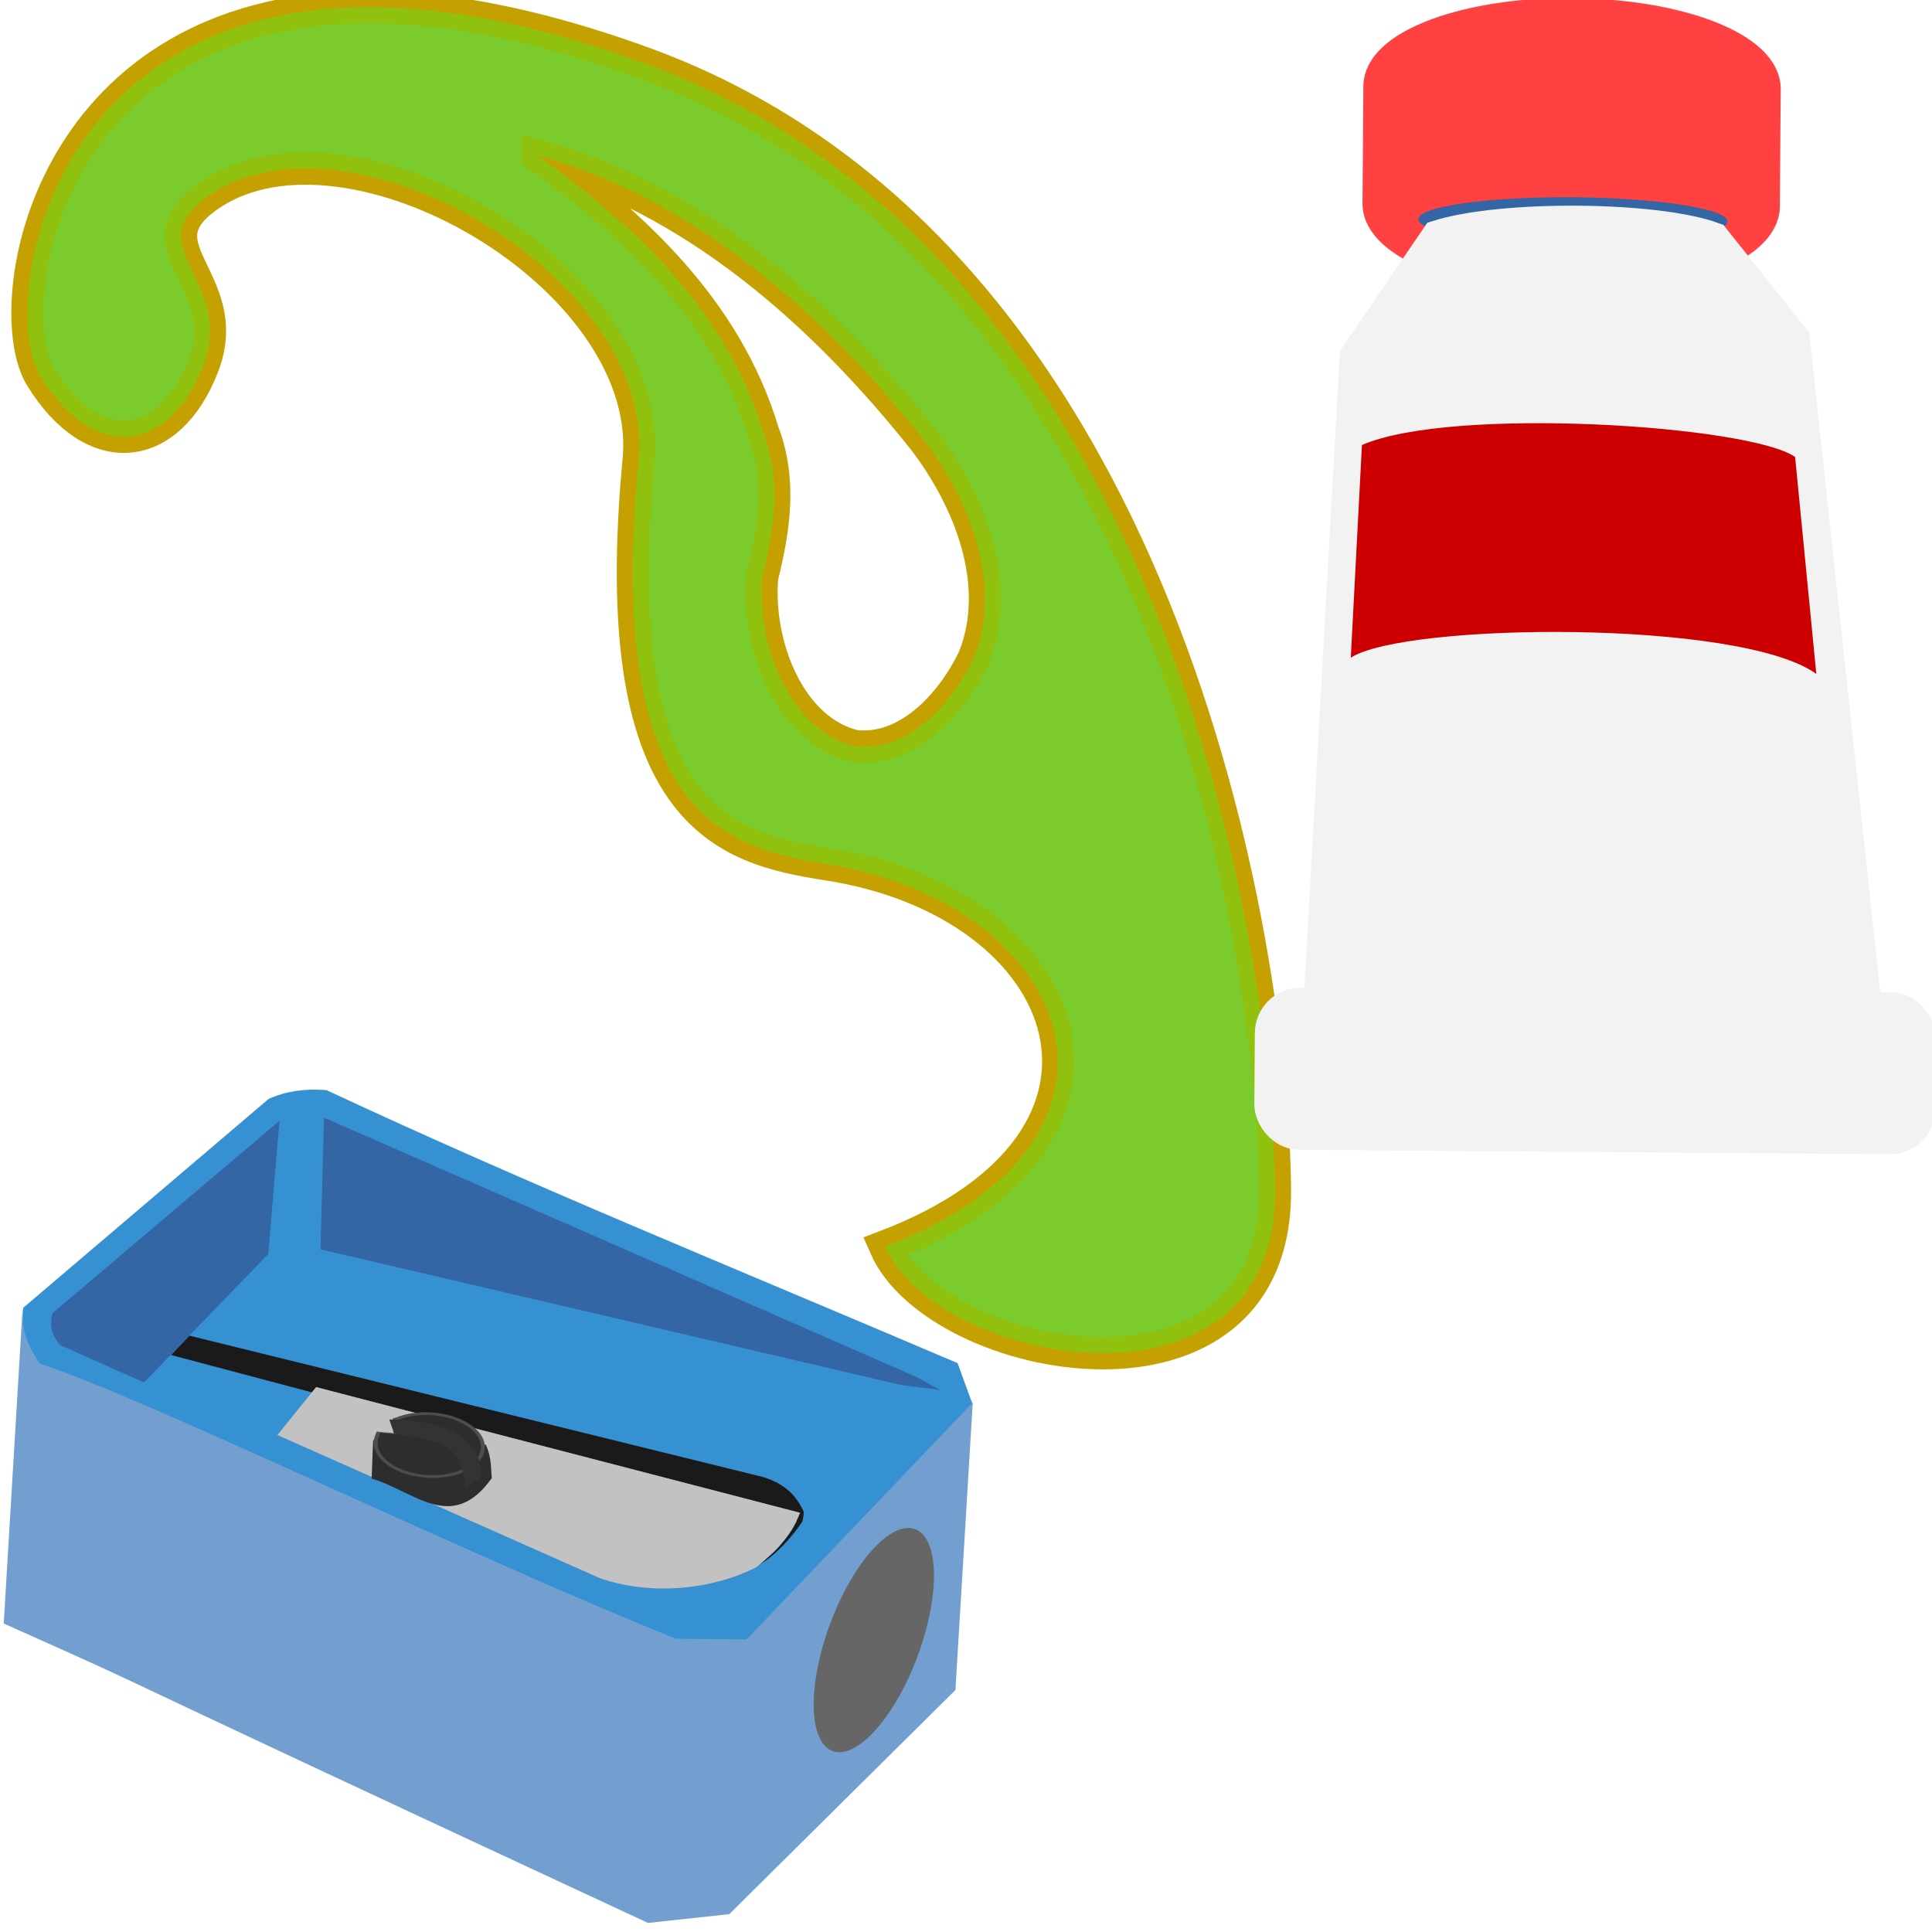 <?xml version="1.0" encoding="UTF-8" standalone="no"?>
<svg
   xmlns:dc="http://purl.org/dc/elements/1.1/"
   xmlns:cc="http://creativecommons.org/ns#"
   xmlns:rdf="http://www.w3.org/1999/02/22-rdf-syntax-ns#"
   xmlns:svg="http://www.w3.org/2000/svg"
   xmlns="http://www.w3.org/2000/svg"
   xmlns:sodipodi="http://sodipodi.sourceforge.net/DTD/sodipodi-0.dtd"
   xmlns:inkscape="http://www.inkscape.org/namespaces/inkscape"
   version="1.1"
   width="16"
   height="16"
   id="svg2"
   viewBox="0 0 16 16"
   inkscape:version="0.92.2 5c3e80d, 2017-08-06"
   sodipodi:docname="gimp-prefs-tool-options.svg">
  <sodipodi:namedview
     pagecolor="#ffffff"
     bordercolor="#666666"
     borderopacity="1"
     objecttolerance="10"
     gridtolerance="10"
     guidetolerance="10"
     inkscape:pageopacity="0"
     inkscape:pageshadow="2"
     inkscape:window-width="921"
     inkscape:window-height="645"
     id="namedview1732"
     showgrid="false"
     inkscape:zoom="29.619792"
     inkscape:cx="5.965254"
     inkscape:cy="7.6873528"
     inkscape:window-x="211"
     inkscape:window-y="63"
     inkscape:window-maximized="0"
     inkscape:current-layer="svg2" />
  <defs
     id="defs7386">
    <linearGradient
       id="linearGradient8340">
      <stop
         stop-opacity="0.796"
         stop-color="#ffffff"
         id="stop8342" />
      <stop
         stop-opacity="0.216"
         stop-color="#ffffff"
         offset="1"
         id="stop8344" />
    </linearGradient>
    <linearGradient
       id="linearGradient6651">
      <stop
         stop-color="#f2f2f2"
         id="stop6653" />
      <stop
         stop-color="#c3c3c3"
         id="stop6655"
         offset="1" />
    </linearGradient>
    <linearGradient
       id="linearGradient6629">
      <stop
         stop-color="#aeaeae"
         id="stop6631" />
      <stop
         stop-opacity="0"
         stop-color="#c4c4c4"
         id="stop6633"
         offset="1" />
    </linearGradient>
    <linearGradient
       id="linearGradient4083-1">
      <stop
         stop-color="#627272"
         id="stop4085-4" />
      <stop
         stop-color="#1d2222"
         id="stop4087-9"
         offset="1" />
    </linearGradient>
    <linearGradient
       id="linearGradient9910">
      <stop
         id="stop9912"
         offset="0"
         style="stop-color:#729fcf;stop-opacity:1;" />
      <stop
         style="stop-color:#a5bfda;stop-opacity:1;"
         offset="0.316"
         id="stop9918" />
      <stop
         id="stop9914"
         offset="1"
         style="stop-color:#376ca4;stop-opacity:1;" />
    </linearGradient>
    <linearGradient
       id="linearGradient4029">
      <stop
         id="stop4031"
         offset="0"
         style="stop-color:#035f9c;stop-opacity:1;" />
      <stop
         id="stop4033"
         offset="1"
         style="stop-color:#035f9c;stop-opacity:0;" />
    </linearGradient>
    <linearGradient
       id="linearGradient3936">
      <stop
         id="stop3938"
         offset="0"
         style="stop-color:#f9f9f9;stop-opacity:1;" />
      <stop
         id="stop3940"
         offset="1"
         style="stop-color:#f9f9f9;stop-opacity:0;" />
    </linearGradient>
    <linearGradient
       id="linearGradient3924">
      <stop
         id="stop3926"
         offset="0"
         style="stop-color:#b3b3b3;stop-opacity:1;" />
      <stop
         id="stop3928"
         offset="1"
         style="stop-color:#b3b3b3;stop-opacity:0;" />
    </linearGradient>
  </defs>
  <g
     style="display:inline"
     id="gimp-prefs-tool-options"
     transform="matrix(0.992,0,0,1.004,0.025,-1040.702)">
    <rect
       y="1036.707"
       x="0.345"
       height="15.375"
       width="15.372"
       id="rect4207-4-0"
       style="color:#000000;clip-rule:nonzero;display:inline;overflow:visible;visibility:visible;opacity:0;isolation:auto;mix-blend-mode:normal;color-interpolation:sRGB;color-interpolation-filters:linearRGB;solid-color:#000000;solid-opacity:1;fill:none;fill-opacity:1;fill-rule:nonzero;stroke:#3c3c3c;stroke-width:0.56;stroke-linecap:round;stroke-linejoin:round;stroke-miterlimit:4;stroke-dasharray:none;stroke-dashoffset:0;stroke-opacity:1;color-rendering:auto;image-rendering:auto;shape-rendering:auto;text-rendering:auto;enable-background:accumulate" />
    <g
       transform="matrix(0.011,6.2851495e-4,-6.1969385e-4,0.011,-0.422,1043.196)"
       id="g9180-3"
       style="display:inline">
      <g
         id="g8740-5"
         transform="translate(24.244,62.629)">
        <path
           sodipodi:nodetypes="cccccccccccc"
           style="fill:#3691d3;fill-opacity:1;stroke:none"
           d="m 267.906,134.281 c -14.086,0.023 -27.741,2.487 -40.625,9.125 L 50.5,310.062 c -0.898,14.928 1.66,29.188 14.156,41.438 l 63.625,20.188 357.594,133.344 73.75,25.25 L 612.156,527.25 772.781,341.375 759.625,311.094 C 584.584,248.828 427.783,196.225 270.719,134.312 c -0.943,-0.02 -1.873,-0.033 -2.812,-0.031 z"
           id="path4007-9"
           inkscape:connector-curvature="0" />
        <path
           sodipodi:nodetypes="ccccccccccssssccc"
           id="path2996-8"
           d="m 267.906,134.281 c -14.086,0.023 -27.741,2.487 -40.625,9.125 L 50.5,310.062 c -0.898,14.928 4.691,27.926 17.187,40.175 l 59.079,26.248 359.109,128.546 73.75,25.25 52.531,-3.031 160.625,-185.875 -13.156,-30.281 c -133.101,-46.282 -266.681,-91.656 -397.906,-141.375 -0.609,-0.231 -1.235,-0.488 -1.844,-0.719 -7.417,-2.813 -14.817,-5.627 -22.219,-8.469 -0.79,-0.303 -1.585,-0.603 -2.375,-0.906 -21.596,-8.303 -43.119,-16.73 -64.562,-25.312 -0.943,-0.02 -1.873,-0.033 -2.812,-0.031 z"
           style="fill:#1874f9;fill-opacity:0;stroke:none"
           inkscape:connector-curvature="0" />
        <path
           sodipodi:nodetypes="cccccc"
           inkscape:connector-curvature="0"
           id="path3059-4"
           d="m 236.429,159.286 -2.857,100 L 145,360.714 80,336.429 c -7.805,-7.857 -8.82,-15.714 -7.143,-23.571 z"
           style="fill:#3465a4;fill-opacity:1;stroke:none" />
        <path
           sodipodi:nodetypes="cccccccccc"
           inkscape:connector-curvature="0"
           id="path3841-3"
           d="m 772.767,339.87 -1.01,215.668 -161.624,177.282 -61.114,10.102 C 48.992,546.952 200.135,603.676 48.992,546.952 l 1.01,-236.376 c 1.115,11.556 -0.146,20.08 15.405,40.659 78.535,19.949 323.744,121.795 492.702,178.039 l 53.538,-2.525 z"
           style="fill:#729fcf;fill-opacity:1;stroke:none" />
        <path
           id="path3843-5-2"
           d="m 611.656,527.25 -17.594,0.344 -35.469,1.656 -9.219,213.594 60.75,-10.031 0.188,-0.219 z"
           style="fill:none;fill-opacity:1;stroke:none"
           inkscape:connector-curvature="0" />
        <path
           sodipodi:nodetypes="cssccccccc"
           inkscape:connector-curvature="0"
           id="path4234-6"
           d="m 644.469,435.062 c -8.196,17.541 -15.811,26.722 -23.125,31.219 -0.801,0.492 -1.94,0.564 -2.406,1.312 -0.851,1.365 -1.66,2.558 -2.469,3.594 12.983,-7.04 26.855,-25.292 32.319,-34.878 z m -56.062,32.094 5.469,13.656 c 3.729,-1.235 7.34,-2.58 10.812,-4.031 -5.601,-1.637 -10.587,-8.276 -16.281,-9.625 z"
           style="fill:#1a1a1a;stroke:none" />
        <path
           id="path4236-0"
           d="m 163.656,339.75 -16.688,19.312 347.5,125.25 c 40.356,11.083 86.912,4.454 118.406,-11.281 12.968,-9.975 25.178,-20.796 32.094,-37.688 z"
           style="fill:#3691d3;fill-opacity:1;stroke:none"
           inkscape:connector-curvature="0" />
        <path
           id="path4238-1"
           d="m 177.438,323.781 -13.156,15.25 484.375,97.812 c 0.633,-2.562 0.959,-5.168 0.906,-7.812 -5.76,-10.968 -14.539,-20.304 -32.875,-24.5 z"
           style="fill:#1a1a1a;stroke:none"
           inkscape:connector-curvature="0" />
        <path
           inkscape:connector-curvature="0"
           id="path4242-7"
           d="m 275.386,356.759 -27.206,37.478 250.014,93.054 c 40.757,11.384 87.031,3.021 117.902,-15.094 12.577,-11.33 24.365,-23.581 30.628,-42.436 z"
           style="fill:#999999;fill-opacity:1;stroke:none" />
        <path
           style="fill:#3465a4;fill-opacity:1;stroke:none"
           d="m 270,155 2.857,98.571 L 718.571,330 747.397,331.847 730,323.571 Z"
           id="path4257-5"
           inkscape:connector-curvature="0"
           sodipodi:nodetypes="cccccc" />
        <path
           id="path4038-2"
           d="m 772.781,339.875 -161.125,186.875 -0.375,0.031 0.75,203.938 L 771.75,555.531 Z"
           style="fill:none;fill-opacity:1;stroke:none"
           inkscape:connector-curvature="0" />
        <path
           style="fill:#cccccc;fill-opacity:0.796;stroke:none"
           d="m 275.386,356.759 -27.206,37.478 250.014,93.054 c 40.757,11.384 87.031,3.021 117.902,-15.094 12.577,-11.33 24.365,-23.581 30.628,-42.436 z"
           id="path4076-3"
           inkscape:connector-curvature="0" />
        <path
           sodipodi:nodetypes="ccccc"
           inkscape:connector-curvature="0"
           id="path4232-8"
           d="m 320.723,393.914 85.358,-1.515 c 5.069,9.266 4.706,16.721 6.061,24.749 -27.917,43.482 -57.666,13.278 -90.914,5.556 z"
           style="fill:#2d2d2d;stroke:none" />
        <path
           sodipodi:nodetypes="csssssssc"
           inkscape:connector-curvature="0"
           id="path4230-1"
           d="m 405.576,395.176 c 0,13.529 -18.882,24.496 -42.174,24.496 -23.292,0 -42.174,-10.967 -42.174,-24.496 0,-2.036 0.427,-4.013 1.233,-5.904 0.277,-0.651 0.24,-1.982 0.965,-1.921 22.906,1.911 31.134,-0.299 11.096,-10.026 -0.865,-0.42 1.72,-0.901 2.626,-1.321 7.204,-3.333 16.329,-5.324 26.255,-5.324 21.684,0 39.835,9.551 41.969,22.085"
           style="fill:#4d4d4d;fill-opacity:1;stroke:none" />
        <path
           sodipodi:nodetypes="csssssssc"
           inkscape:connector-curvature="0"
           id="path4110-0"
           d="m 402.546,395.176 c 0,12.413 -17.525,22.476 -39.143,22.476 -21.618,0 -39.143,-10.063 -39.143,-22.476 0,-1.868 0.397,-3.682 1.144,-5.417 0.257,-0.597 0.222,-1.818 0.895,-1.763 21.26,1.754 28.897,-0.274 10.298,-9.199 -0.802,-0.385 1.596,-0.827 2.437,-1.212 6.686,-3.058 15.156,-4.885 24.368,-4.885 20.126,0 36.973,8.764 38.953,20.264"
           style="fill:#2d2d2d;fill-opacity:1;stroke:none;stroke-opacity:1" />
        <path
           sodipodi:nodetypes="ccccc"
           inkscape:connector-curvature="0"
           id="path4228-2"
           d="m 404.061,417.081 -11.807,9.157 c -3.123,-40.619 -31.467,-33.68 -64.207,-39.17 9.715,1.567 9.958,5.457 4.045,-9.309 51.719,-1.738 71.141,13.814 71.969,39.322 z"
           style="fill:#333333;stroke:none" />
        <path
           transform="matrix(0.696,0.522,-0.391,0.996,429.272,-353.955)"
           sodipodi:open="true"
           sodipodi:end="6.1846048"
           sodipodi:start="0"
           d="m 737.916,517.152 a 47.225,89.398 0 0 1 -46.061,89.371 47.225,89.398 0 0 1 -48.331,-84.967 47.225,89.398 0 0 1 43.679,-93.559 47.225,89.398 0 0 1 50.484,80.356"
           sodipodi:ry="89.398499"
           sodipodi:rx="47.224632"
           sodipodi:cy="517.15216"
           sodipodi:cx="690.69183"
           id="path3071-8-8"
           style="fill:none;fill-opacity:1;stroke:none"
           sodipodi:type="arc" />
        <path
           sodipodi:type="arc"
           style="fill:#666666;fill-opacity:1;stroke:none"
           id="path4058-1"
           sodipodi:cx="690.69183"
           sodipodi:cy="517.15216"
           sodipodi:rx="47.224632"
           sodipodi:ry="89.398499"
           d="m 737.916,517.152 a 47.225,89.398 0 0 1 -46.061,89.371 47.225,89.398 0 0 1 -48.331,-84.967 47.225,89.398 0 0 1 43.679,-93.559 47.225,89.398 0 0 1 50.484,80.356"
           sodipodi:start="0"
           sodipodi:end="6.1846048"
           sodipodi:open="true"
           transform="matrix(0.623,0.482,-0.35,0.92,458.633,-286.963)" />
      </g>
    </g>
    <path
       inkscape:connector-curvature="0"
       id="path3879-9"
       d="m 2.766,1036.624 c -2.443,0.172 -2.796,2.489 -2.45,3.043 0.443,0.709 1.075,0.625 1.355,-0.093 0.28,-0.718 -0.593,-0.988 0.072,-1.421 1.158,-0.752 3.669,0.669 3.566,2.166 -0.292,2.982 0.725,3.236 1.576,3.366 2.079,0.318 2.81,2.274 0.478,3.153 0.438,0.99 3.272,1.51 3.256,-0.467 -0.016,-1.977 -0.913,-7.737 -5.281,-9.299 -1.043,-0.373 -1.889,-0.496 -2.573,-0.448 z m 1.696,1.214 c 1.274,0.345 2.356,1.266 3.225,2.346 0.369,0.478 0.668,1.178 0.418,1.798 -0.192,0.398 -0.563,0.777 -0.993,0.729 -0.538,-0.126 -0.822,-0.821 -0.774,-1.395 0.099,-0.396 0.163,-0.795 0.008,-1.196 -0.311,-1.021 -1.101,-1.724 -1.884,-2.282 z"
       style="fill:#4e9a06;fill-opacity:0.656;stroke:#c4a000;stroke-width:0.268;stroke-linecap:butt;stroke-linejoin:miter;stroke-miterlimit:4;stroke-dasharray:none;stroke-opacity:1"
       sodipodi:nodetypes="ccsccscssccccccccc" />
    <path
       style="fill:#73d216;fill-opacity:0.656;stroke:none;stroke-width:0.268;stroke-linecap:butt;stroke-linejoin:miter;stroke-miterlimit:4;stroke-dasharray:none;stroke-opacity:1"
       d="m 2.766,1036.624 c -2.443,0.172 -2.796,2.489 -2.45,3.043 0.443,0.709 1.075,0.625 1.355,-0.093 0.28,-0.718 -0.593,-0.988 0.072,-1.421 1.158,-0.752 3.669,0.669 3.566,2.166 -0.292,2.982 0.726,3.228 1.576,3.366 2.064,0.334 2.81,2.274 0.478,3.153 0.438,0.99 3.272,1.51 3.256,-0.467 -0.016,-1.977 -0.913,-7.737 -5.281,-9.299 -1.043,-0.373 -1.889,-0.496 -2.573,-0.448 z m 1.696,1.214 c 1.274,0.345 2.356,1.266 3.225,2.346 0.369,0.478 0.668,1.178 0.418,1.798 -0.192,0.398 -0.563,0.777 -0.993,0.729 -0.538,-0.126 -0.822,-0.821 -0.774,-1.395 0.099,-0.396 0.163,-0.795 0.008,-1.196 -0.311,-1.021 -1.101,-1.724 -1.884,-2.282 z"
       id="path4620-0"
       inkscape:connector-curvature="0"
       sodipodi:nodetypes="ccsccscssccccccccc" />
    <path
       id="path4624-3"
       d="m 3.642,1037.276 c 1.193,0.326 3.133,1.399 3.947,2.416 0.346,0.45 1.161,1.659 0.927,2.241 -0.18,0.374 -0.695,1.093 -1.612,1.002 -0.504,-0.119 -0.908,-1.261 -0.863,-1.801 0.093,-0.372 0.126,-0.694 -0.019,-1.071 -0.292,-0.961 -1.648,-2.263 -2.38,-2.788 z"
       style="fill:none;stroke:none;stroke-width:0.268;stroke-linecap:butt;stroke-linejoin:round;stroke-miterlimit:4;stroke-dasharray:none;stroke-opacity:1"
       inkscape:connector-curvature="0" />
    <g
       id="g7038"
       transform="matrix(0.271,0.002,-0.002,0.271,3.478,1034.613)">
      <path
         inkscape:connector-curvature="0"
         style="color:#000000;display:inline;overflow:visible;visibility:visible;fill:#ff4141;fill-opacity:1;fill-rule:nonzero;stroke:#ff4141;stroke-width:1;stroke-linecap:round;stroke-linejoin:miter;stroke-miterlimit:4;stroke-dasharray:none;stroke-dashoffset:0;stroke-opacity:1;marker:none;marker-start:none;marker-mid:none;marker-end:none"
         d="m 35.127,7.35 c -3.058,0.087 -5.484,1.056 -5.484,2.224 0,0.278 0,3.292 0,3.57 0,1.226 2.671,2.224 5.941,2.224 3.27,0 5.916,-0.999 5.916,-2.224 0,-0.278 0,-3.292 0,-3.57 0,-1.226 -2.646,-2.224 -5.916,-2.224 -0.153,0 -0.307,-0.004 -0.457,0 z"
         id="path6659"
         sodipodi:nodetypes="cssssssc"
         inkscape:r_cx="true"
         inkscape:r_cy="true" />
      <ellipse
         ry="1.5"
         rx="5.375"
         cy="49.75"
         cx="52"
         style="color:#000000;display:inline;overflow:visible;visibility:visible;fill:#3465a4;fill-opacity:1;fill-rule:nonzero;stroke:none;stroke-width:1;stroke-linecap:round;stroke-linejoin:miter;stroke-miterlimit:4;stroke-dasharray:none;stroke-dashoffset:0;stroke-opacity:1;marker:none;marker-start:none;marker-mid:none;marker-end:none"
         id="path6729"
         inkscape:r_cx="true"
         inkscape:r_cy="true"
         transform="matrix(0.886,0,0,0.469,-10.444,-9.719)" />
      <path
         inkscape:connector-curvature="0"
         style="color:#000000;display:inline;overflow:visible;visibility:visible;fill:#f2f2f2;fill-opacity:1;fill-rule:nonzero;stroke:#f2f2f2;stroke-width:1;stroke-linecap:round;stroke-linejoin:miter;stroke-miterlimit:4;stroke-dasharray:none;stroke-dashoffset:0;stroke-opacity:1;marker:none;marker-start:none;marker-mid:none;marker-end:none"
         d="m 27.926,39.155 1.047,-21.349 2.487,-3.664 c 1.971,-0.635 6.726,-0.635 8.507,0 l 2.487,3.032 2.618,22.486 z"
         id="path6617"
         inkscape:r_cx="true"
         inkscape:r_cy="true"
         sodipodi:nodetypes="ccccccc" />
      <path
         inkscape:connector-curvature="0"
         style="color:#000000;display:inline;overflow:visible;visibility:visible;fill:#cc0000;fill-opacity:1;fill-rule:nonzero;stroke:none;stroke-width:1;stroke-linecap:round;stroke-linejoin:miter;stroke-miterlimit:4;stroke-dasharray:none;stroke-dashoffset:0;stroke-opacity:1;marker:none;marker-start:none;marker-mid:none;marker-end:none"
         d="m 29.18,20.499 -0.296,6.475 c 1.662,-1.078 11.993,-1.264 14.344,0.388 L 42.526,20.764 C 41.128,19.811 31.943,19.286 29.18,20.499 Z"
         id="path6641"
         inkscape:r_cx="true"
         inkscape:r_cy="true"
         sodipodi:nodetypes="ccccc" />
      <rect
         style="color:#000000;display:inline;overflow:visible;visibility:visible;fill:#f2f2f2;fill-opacity:1;fill-rule:nonzero;stroke:#f2f2f2;stroke-width:1;stroke-linecap:round;stroke-linejoin:miter;stroke-miterlimit:4;stroke-dasharray:none;stroke-dashoffset:0;stroke-opacity:1;marker:none;marker-start:none;marker-mid:none;marker-end:none"
         id="rect5742"
         width="19.974"
         height="3.928"
         x="26.513"
         y="37.536"
         inkscape:r_cx="true"
         inkscape:r_cy="true"
         rx="0.884"
         ry="0.884" />
      <path
         inkscape:connector-curvature="0"
         style="color:#000000;display:inline;overflow:visible;visibility:visible;fill:none;fill-opacity:1;fill-rule:nonzero;stroke:none;stroke-width:1;stroke-linecap:round;stroke-linejoin:miter;stroke-miterlimit:4;stroke-dasharray:none;stroke-dashoffset:0;stroke-opacity:1;marker:none;marker-start:none;marker-mid:none;marker-end:none"
         d="m 29.395,17.996 c 1.875,-1.366 9.098,-1.655 12.72,-0.607 l -2.337,-2.886 c -2.478,-0.667 -5.924,-0.376 -8.275,0.069 z"
         id="path6668"
         inkscape:r_cx="true"
         inkscape:r_cy="true"
         sodipodi:nodetypes="ccccc" />
      <g
         id="g7033-9"
         style="opacity:0.578" />
    </g>
  </g>
</svg>

